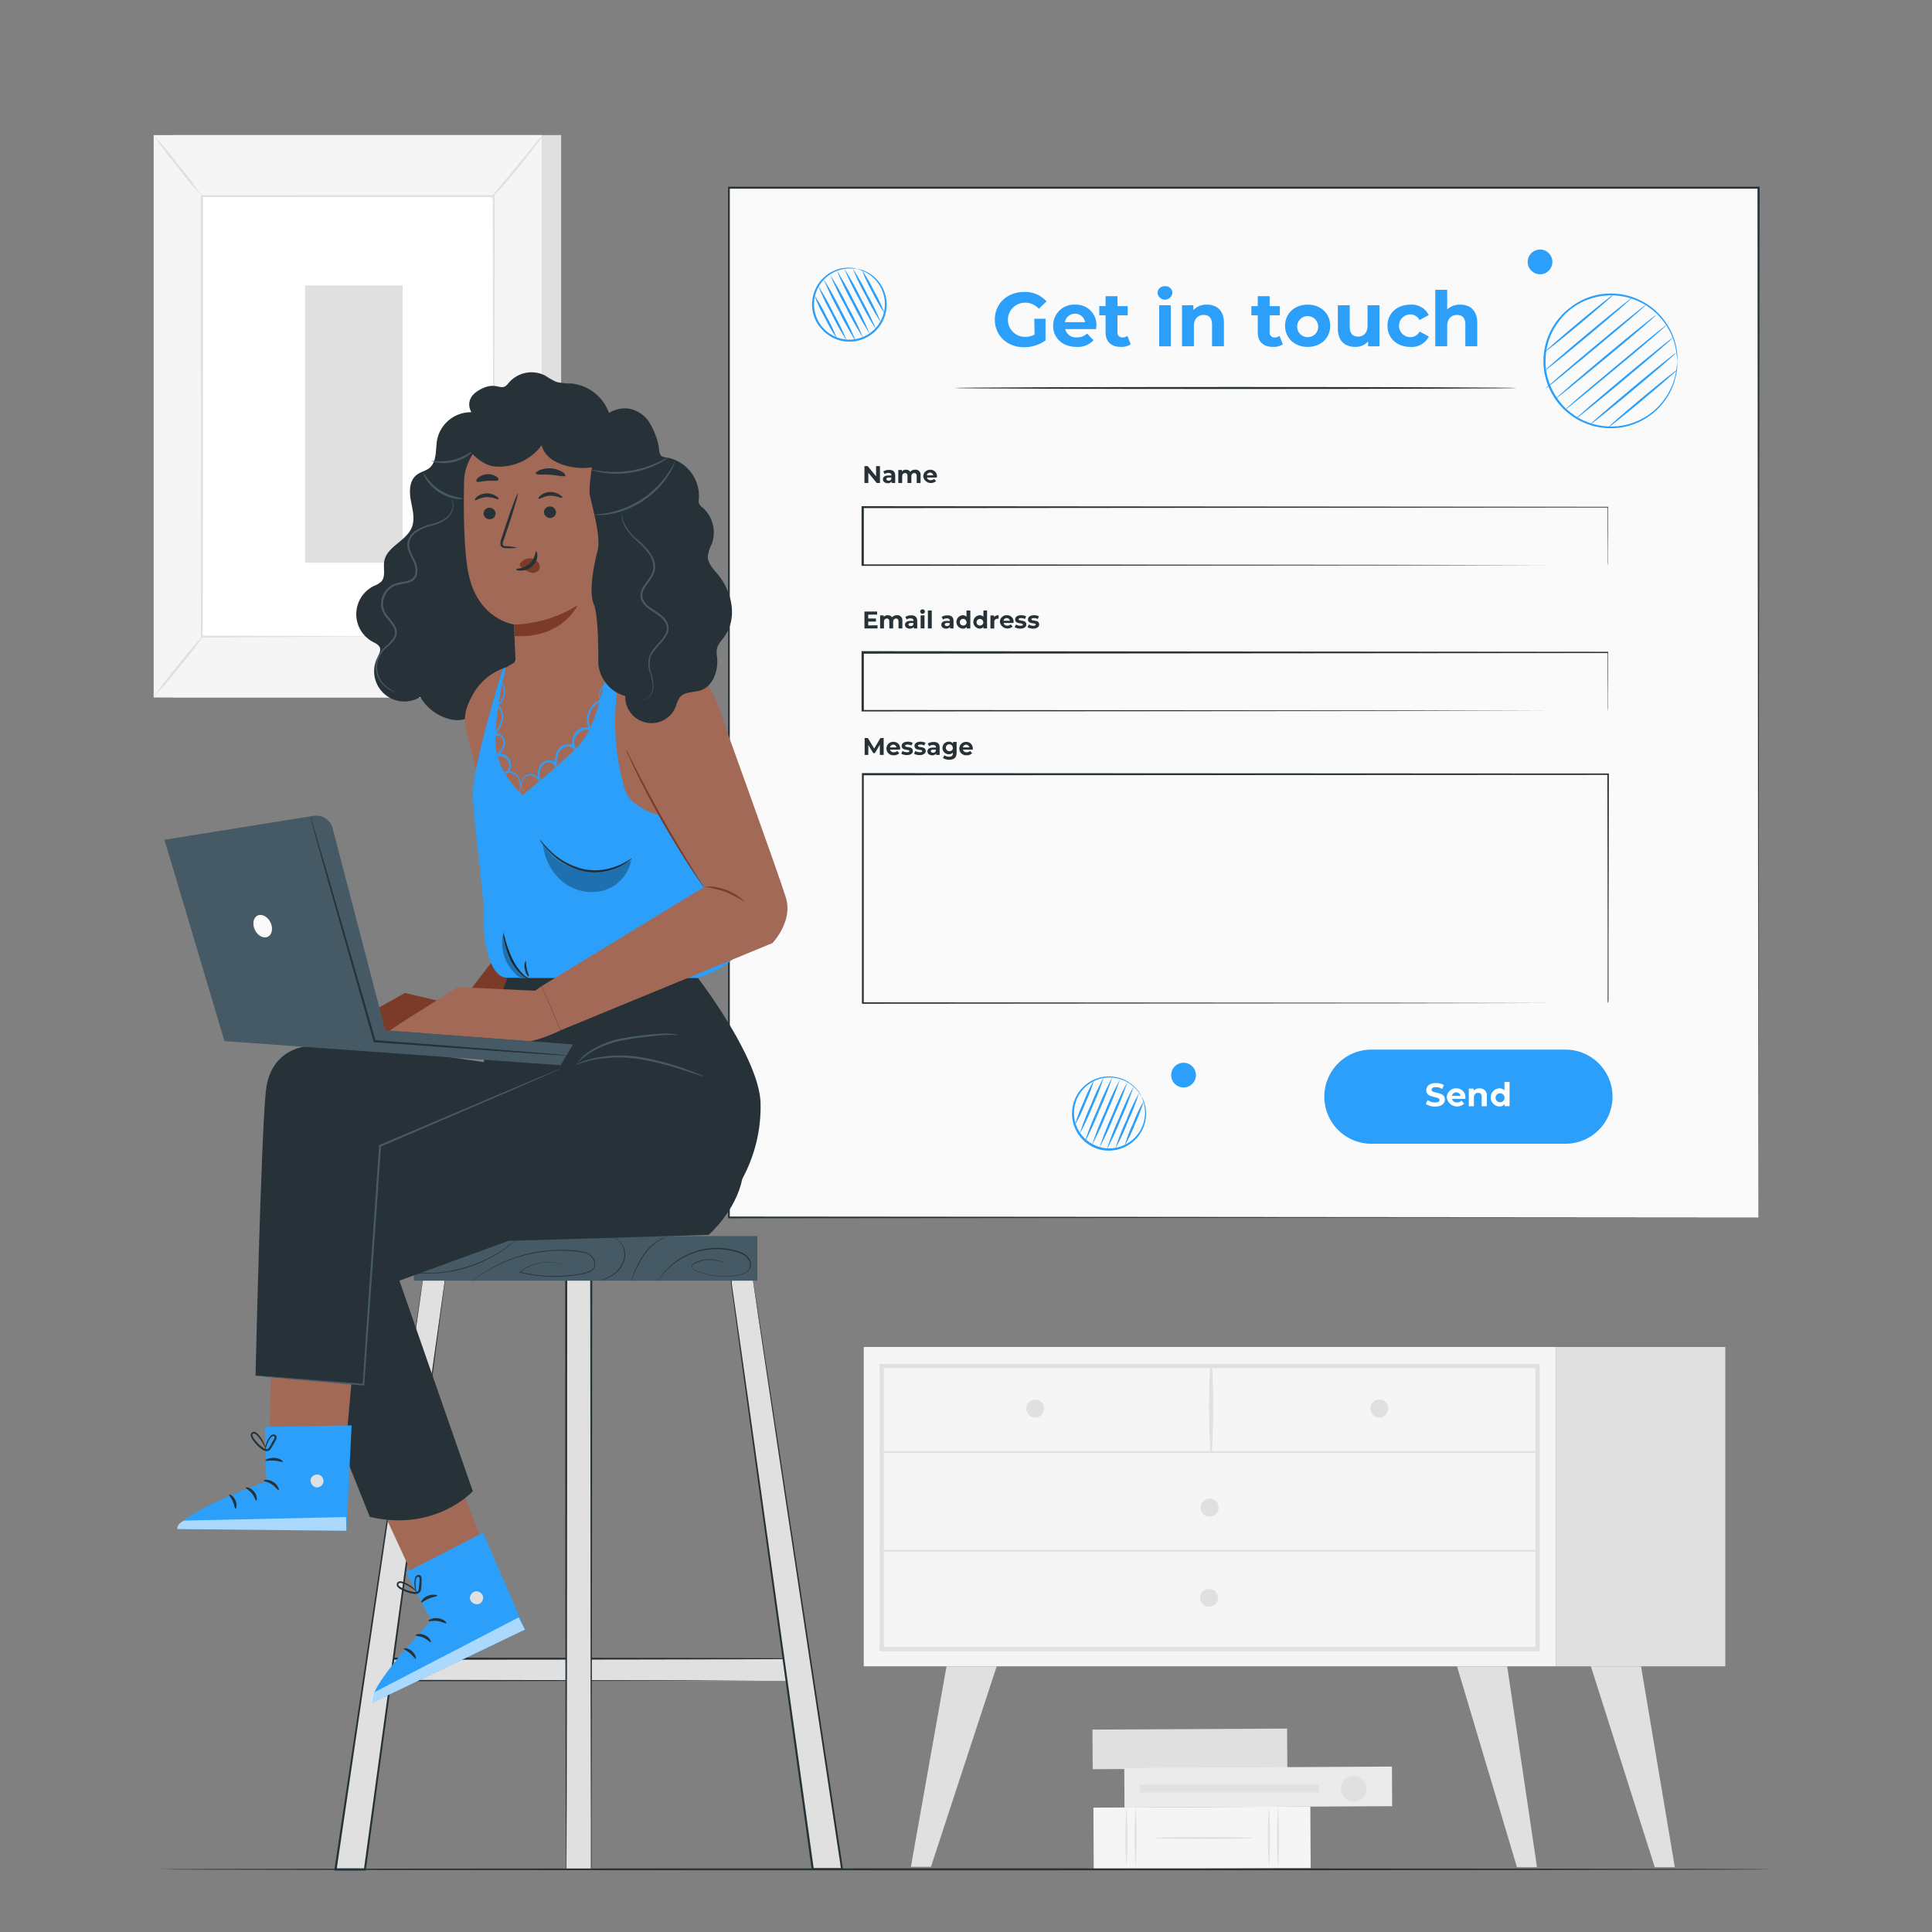 <svg xmlns="http://www.w3.org/2000/svg" viewBox="0 0 500 500"><rect x="0" y="0" width="500" height="500" fill="#808080" stroke="none"/><g id="freepik--background-complete--inject-2"><rect x="44.8" y="34.96" width="100.42" height="145.55" style="fill:#e0e0e0"></rect><rect x="39.77" y="34.96" width="100.42" height="145.55" style="fill:#f5f5f5"></rect><rect x="52.25" y="50.73" width="75.47" height="114.02" style="fill:#fff"></rect><path d="M127.71,164.75s0-.19,0-.56,0-.91,0-1.61c0-1.44,0-3.54,0-6.26,0-5.46,0-13.43-.07-23.49,0-20.1-.07-48.57-.12-82.1l.25.25L52.26,51h0l.27-.27c0,43,0,82.67-.06,114l-.21-.22,54.92.12,15.18,0,4,0c.91,0,1.38,0,1.38,0s-.44,0-1.33,0l-3.94,0-15.13,0L52.25,165H52v-.22c0-31.35,0-71-.06-114v-.28h.29l75.45,0H128v.25c0,33.59-.09,62.12-.12,82.27,0,10,0,18-.07,23.43,0,2.7,0,4.78,0,6.2,0,.69,0,1.22,0,1.59S127.71,164.75,127.71,164.75Z" style="fill:#e0e0e0"></path><path d="M140.47,35a16.72,16.72,0,0,1-1.79,2.6c-1.17,1.56-2.82,3.69-4.71,6s-3.66,4.33-5,5.77a17.59,17.59,0,0,1-2.2,2.25,18,18,0,0,1,1.91-2.5c1.35-1.64,3-3.65,4.84-5.87l4.83-5.87A20,20,0,0,1,140.47,35Z" style="fill:#e0e0e0"></path><path d="M128.1,164.38a92.78,92.78,0,0,0,13.16,16.46" style="fill:#fff"></path><path d="M141.26,180.84a14.56,14.56,0,0,1-2.3-2.08,73.71,73.71,0,0,1-5-5.6,71.58,71.58,0,0,1-4.37-6.08,15,15,0,0,1-1.53-2.7,23.06,23.06,0,0,1,1.85,2.48c1.1,1.56,2.66,3.68,4.47,6s3.55,4.25,4.82,5.67A21.84,21.84,0,0,1,141.26,180.84Z" style="fill:#e0e0e0"></path><path d="M39.76,180.4l13.15-16.23" style="fill:#fff"></path><path d="M52.91,164.17a96.66,96.66,0,0,1-6.37,8.29,103.65,103.65,0,0,1-6.78,7.94,97.67,97.67,0,0,1,6.36-8.29A99.81,99.81,0,0,1,52.91,164.17Z" style="fill:#e0e0e0"></path><path d="M39.77,35a91.34,91.34,0,0,1,6.38,7.63,88.83,88.83,0,0,1,6,8,90.59,90.59,0,0,1-6.38-7.64A88,88,0,0,1,39.77,35Z" style="fill:#e0e0e0"></path><rect x="78.93" y="73.88" width="25.27" height="71.75" style="fill:#e0e0e0"></rect><rect x="223.54" y="348.6" width="179.19" height="82.64" style="fill:#f5f5f5"></rect><path d="M398.47,427.35H227.64V353H398.47Zm-169.72-1.11h168.6V354.07H228.75Z" style="fill:#e0e0e0"></path><rect x="402.73" y="348.6" width="43.78" height="82.64" style="fill:#e0e0e0"></rect><path d="M228.2,376H397.91a.23.23,0,0,0,0-.45H228.2a.23.23,0,0,0,0,.45Z" style="fill:#e0e0e0"></path><path d="M313.61,375.75a186.83,186.83,0,0,0,.06-22.45.23.23,0,0,0-.46,0,184.78,184.78,0,0,0,.06,22.45.17.17,0,0,0,.34,0Z" style="fill:#e0e0e0"></path><path d="M359.29,364.53a2.32,2.32,0,1,1-2.31-2.32A2.32,2.32,0,0,1,359.29,364.53Z" style="fill:#e0e0e0"></path><path d="M270.22,364.53a2.31,2.31,0,1,1-2.31-2.32A2.31,2.31,0,0,1,270.22,364.53Z" style="fill:#e0e0e0"></path><path d="M315.37,390.15a2.32,2.32,0,1,1-2.32-2.31A2.31,2.31,0,0,1,315.37,390.15Z" style="fill:#e0e0e0"></path><polygon points="244.96 431.25 235.74 483.13 240.93 483.13 257.94 431.25 244.96 431.25" style="fill:#e0e0e0"></polygon><polygon points="390.06 431.25 397.77 483.22 392.58 483.22 377.08 431.25 390.06 431.25" style="fill:#e0e0e0"></polygon><polygon points="424.7 431.25 433.44 483.22 428.25 483.22 411.72 431.25 424.7 431.25" style="fill:#e0e0e0"></polygon><path d="M315.21,413.54a2.31,2.31,0,1,1-2.31-2.31A2.3,2.3,0,0,1,315.21,413.54Z" style="fill:#e0e0e0"></path><path d="M228.2,401.57H397.91a.23.23,0,0,0,0-.45H228.2a.23.23,0,0,0,0,.45Z" style="fill:#e0e0e0"></path><rect x="302.83" y="427.45" width="10.25" height="50.37" transform="translate(758.96 142.29) rotate(89.7)" style="fill:#e0e0e0"></rect><rect x="303.14" y="447.6" width="15.93" height="56.14" transform="translate(785.12 162.04) rotate(89.7)" style="fill:#f5f5f5"></rect><path d="M328.41,483.37a113.43,113.43,0,0,1,0-15.93,117.62,117.62,0,0,1,0,15.93Z" style="fill:#e0e0e0"></path><path d="M330.76,483.37a117.62,117.62,0,0,1,0-15.93,113.43,113.43,0,0,1,0,15.93Z" style="fill:#e0e0e0"></path><path d="M291.53,483.37a117.62,117.62,0,0,1,0-15.93,117.62,117.62,0,0,1,0,15.93Z" style="fill:#e0e0e0"></path><path d="M293.89,483.37a117.62,117.62,0,0,1,0-15.93,117.62,117.62,0,0,1,0,15.93Z" style="fill:#e0e0e0"></path><path d="M299,475.66c0-.15,5.67-.27,12.65-.27s12.65.12,12.65.27-5.66.28-12.65.28S299,475.82,299,475.66Z" style="fill:#e0e0e0"></path><rect x="320.51" y="427.88" width="10.25" height="69.27" transform="translate(786.43 134.44) rotate(89.7)" style="fill:#ebebeb"></rect><path d="M350.38,466.19a3.32,3.32,0,1,1,3.28-3.32A3.3,3.3,0,0,1,350.38,466.19Z" style="fill:#e0e0e0"></path><rect x="317.17" y="439.69" width="2.05" height="46.37" transform="translate(781.07 144.68) rotate(90)" style="fill:#e0e0e0"></rect></g><g id="freepik--Screen--inject-2"><rect x="188.58" y="48.61" width="266.48" height="266.48" style="fill:#fafafa"></rect><path d="M455.06,315.09c0-1.92-.09-106.69-.22-266.48l.22.23-266.45,0h0l.26-.26c0,97.59,0,189,0,266.48l-.23-.22,266.48.22-266.48.23h-.22v-.23c0-77.44,0-168.89,0-266.48v-.26h.29l266.45,0h.23v.22C455.15,208.4,455.07,313.17,455.06,315.09Z" style="fill:#263238"></path><path d="M267.66,82.49h2.92V88.1A9.5,9.5,0,0,1,265,89.86c-4.34,0-7.54-3-7.54-7.15s3.2-7.15,7.6-7.15A7.37,7.37,0,0,1,270.84,78l-2,1.9a4.68,4.68,0,0,0-3.58-1.56,4.42,4.42,0,1,0,0,8.84,5.13,5.13,0,0,0,2.49-.59Z" style="fill:#2B9FF9"></path><path d="M283.67,85.18h-8a2.84,2.84,0,0,0,3,2.13,3.61,3.61,0,0,0,2.67-1L283,88.06a5.55,5.55,0,0,1-4.38,1.72c-3.68,0-6.07-2.31-6.07-5.47a5.41,5.41,0,0,1,5.67-5.47,5.26,5.26,0,0,1,5.53,5.51C283.73,84.59,283.69,84.92,283.67,85.18Zm-8.08-1.8h5.24a2.66,2.66,0,0,0-5.24,0Z" style="fill:#2B9FF9"></path><path d="M292.63,89.11a4.43,4.43,0,0,1-2.51.67c-2.5,0-4-1.29-4-3.81V81.6h-1.63V79.23h1.63V76.65h3.08v2.58h2.65V81.6h-2.65v4.33a1.24,1.24,0,0,0,1.33,1.4,2,2,0,0,0,1.24-.4Z" style="fill:#2B9FF9"></path><path d="M299.58,75.8a1.76,1.76,0,0,1,1.91-1.72,1.73,1.73,0,0,1,1.92,1.66,1.92,1.92,0,0,1-3.83.06ZM300,79H303V89.62H300Z" style="fill:#2B9FF9"></path><path d="M316.75,83.54v6.08h-3.08V84c0-1.71-.79-2.5-2.15-2.5s-2.54.9-2.54,2.86v5.25H305.9V79h2.94v1.24a4.64,4.64,0,0,1,3.51-1.4C314.86,78.84,316.75,80.3,316.75,83.54Z" style="fill:#2B9FF9"></path><path d="M332,89.11a4.42,4.42,0,0,1-2.5.67c-2.51,0-4-1.29-4-3.81V81.6h-1.64V79.23h1.64V76.65h3.08v2.58h2.64V81.6h-2.64v4.33a1.23,1.23,0,0,0,1.32,1.4,2,2,0,0,0,1.24-.4Z" style="fill:#2B9FF9"></path><path d="M332.58,84.31c0-3.2,2.47-5.47,5.85-5.47s5.82,2.27,5.82,5.47-2.44,5.47-5.82,5.47S332.58,87.51,332.58,84.31Zm8.55,0a2.72,2.72,0,1,0-2.7,2.94A2.67,2.67,0,0,0,341.13,84.31Z" style="fill:#2B9FF9"></path><path d="M357,79V89.62h-2.93V88.36a4.31,4.31,0,0,1-3.29,1.42c-2.67,0-4.55-1.5-4.55-4.78V79h3.08v5.55c0,1.77.79,2.56,2.16,2.56s2.45-.91,2.45-2.86V79Z" style="fill:#2B9FF9"></path><path d="M359.08,84.31c0-3.2,2.46-5.47,5.92-5.47a4.89,4.89,0,0,1,4.76,2.7l-2.39,1.29A2.64,2.64,0,0,0,365,81.37a2.94,2.94,0,0,0,0,5.88,2.6,2.6,0,0,0,2.39-1.46l2.39,1.3A4.93,4.93,0,0,1,365,89.78C361.54,89.78,359.08,87.51,359.08,84.31Z" style="fill:#2B9FF9"></path><path d="M382.31,83.54v6.08h-3.08V84c0-1.71-.79-2.5-2.15-2.5s-2.55.9-2.55,2.86v5.25h-3.08V75h3.08V80.1a4.68,4.68,0,0,1,3.38-1.26C380.42,78.84,382.31,80.3,382.31,83.54Z" style="fill:#2B9FF9"></path><path d="M392.55,100.41c0,.14-32.6.26-72.8.26s-72.79-.12-72.79-.26,32.58-.26,72.79-.26S392.55,100.27,392.55,100.41Z" style="fill:#263238"></path><path d="M416.07,146.33s0-.34,0-1,0-1.62,0-2.88c0-2.55,0-6.3,0-11.21l.09.1-192.86.16h0l.26-.26v15.08l-.26-.26,136.83.11,41,.08,11.12,0,2.9,0,1,0-1,0-2.86,0-11.06,0-41,.08-137,.11h-.26V131h.27l192.86.16h.1v.1c0,4.93,0,8.71-.05,11.26,0,1.26,0,2.21,0,2.87S416.07,146.33,416.07,146.33Z" style="fill:#263238"></path><path d="M227.73,120.62V125h-.83l-2.18-2.66V125h-1v-4.38h.83l2.18,2.66v-2.66Z" style="fill:#263238"></path><path d="M231.68,123.08V125h-.92v-.42a1.11,1.11,0,0,1-1,.47c-.79,0-1.26-.44-1.26-1s.42-1,1.45-1h.77c0-.42-.25-.66-.77-.66a1.63,1.63,0,0,0-1,.31l-.35-.68a2.58,2.58,0,0,1,1.45-.41C231.08,121.58,231.68,122.06,231.68,123.08Zm-1,.85v-.34H230c-.45,0-.6.17-.6.39s.21.41.55.41A.71.71,0,0,0,230.7,123.93Z" style="fill:#263238"></path><path d="M238.24,123.07V125h-1v-1.78c0-.54-.25-.79-.64-.79s-.74.28-.74.88V125h-1v-1.78c0-.54-.23-.79-.64-.79s-.74.28-.74.88V125h-1v-3.37h.93V122a1.37,1.37,0,0,1,1.06-.44,1.23,1.23,0,0,1,1.1.55,1.54,1.54,0,0,1,1.22-.55A1.3,1.3,0,0,1,238.24,123.07Z" style="fill:#263238"></path><path d="M242.43,123.59h-2.54a.9.9,0,0,0,1,.68,1.12,1.12,0,0,0,.84-.33l.52.56a2,2,0,0,1-3.31-1.19,1.72,1.72,0,0,1,1.8-1.73,1.66,1.66,0,0,1,1.75,1.75A2.46,2.46,0,0,1,242.43,123.59Zm-2.56-.57h1.66a.84.84,0,0,0-1.66,0Z" style="fill:#263238"></path><path d="M416.07,184s0-.34,0-1,0-1.62,0-2.88c0-2.55,0-6.3,0-11.21l.09.1-192.86.16h0l.26-.26V184l-.26-.26,136.83.11,41,.08,11.12,0,2.9,0,1,0-1,0-2.86,0-11.06,0-41,.08-137,.11h-.26v-15.6h.27l192.86.17h.1v.09c0,4.93,0,8.71-.05,11.26,0,1.26,0,2.21,0,2.87S416.07,184,416.07,184Z" style="fill:#263238"></path><path d="M416.07,259.61s0-.35,0-1,0-1.69,0-3c0-2.66,0-6.57,0-11.64,0-10.15-.05-25-.09-43.59l.16.17-192.86.09h0l.26-.26c0,20.52,0,40.46,0,59.27l-.25-.25,137.9.11,40.36.08,10.84,0h2.81l1,0-.93,0h-2.78l-10.78,0-40.3.07-138.08.11h-.26V200.08h.27l192.86.1h.17v.16c0,18.68-.07,33.51-.09,43.69,0,5.06,0,9,0,11.6,0,1.31,0,2.3,0,3S416.07,259.61,416.07,259.61Z" style="fill:#263238"></path><path d="M227.11,161.82v.82h-3.39v-4.38H227v.81h-2.31v1h2v.79h-2v1Z" style="fill:#263238"></path><path d="M233.53,160.71v1.93h-1v-1.78c0-.54-.24-.79-.63-.79s-.75.28-.75.88v1.69h-1v-1.78c0-.54-.24-.79-.64-.79s-.74.28-.74.88v1.69h-1v-3.37h.94v.39a1.34,1.34,0,0,1,1.05-.44,1.26,1.26,0,0,1,1.11.55,1.53,1.53,0,0,1,1.21-.55A1.31,1.31,0,0,1,233.53,160.71Z" style="fill:#263238"></path><path d="M237.38,160.72v1.92h-.91v-.42a1.12,1.12,0,0,1-1,.47c-.79,0-1.26-.44-1.26-1s.42-1,1.45-1h.77c0-.42-.25-.66-.77-.66a1.63,1.63,0,0,0-1,.31l-.35-.68a2.6,2.6,0,0,1,1.45-.41C236.79,159.22,237.38,159.7,237.38,160.72Zm-1,.85v-.34h-.66c-.46,0-.61.17-.61.39s.21.41.56.41A.71.71,0,0,0,236.4,161.57Z" style="fill:#263238"></path><path d="M238.14,158.26a.56.56,0,0,1,.61-.55.56.56,0,0,1,.61.53.61.61,0,0,1-1.22,0Zm.12,1h1v3.37h-1Z" style="fill:#263238"></path><path d="M240.14,158h1v4.64h-1Z" style="fill:#263238"></path><path d="M246.77,160.72v1.92h-.91v-.42a1.12,1.12,0,0,1-1,.47c-.79,0-1.25-.44-1.25-1s.41-1,1.44-1h.78c0-.42-.25-.66-.78-.66a1.65,1.65,0,0,0-1,.31l-.35-.68a2.6,2.6,0,0,1,1.45-.41C246.18,159.22,246.77,159.7,246.77,160.72Zm-1,.85v-.34h-.67c-.46,0-.6.17-.6.39s.2.41.55.41A.73.73,0,0,0,245.8,161.57Z" style="fill:#263238"></path><path d="M251.12,158v4.64h-.93v-.39a1.32,1.32,0,0,1-1.06.44,1.74,1.74,0,0,1,0-3.47,1.27,1.27,0,0,1,1,.41V158Zm-1,2.95a.86.86,0,1,0-.86.94A.85.85,0,0,0,250.16,161Z" style="fill:#263238"></path><path d="M255.45,158v4.64h-.94v-.39a1.3,1.3,0,0,1-1,.44,1.74,1.74,0,0,1,0-3.47,1.27,1.27,0,0,1,1,.41V158Zm-1,2.95a.86.86,0,1,0-.86.94A.85.85,0,0,0,254.49,161Z" style="fill:#263238"></path><path d="M258.43,159.22v.9h-.22a.83.83,0,0,0-.89.94v1.59h-1v-3.37h.94v.45A1.32,1.32,0,0,1,258.43,159.22Z" style="fill:#263238"></path><path d="M262.26,161.23h-2.54a.9.9,0,0,0,1,.68,1.14,1.14,0,0,0,.84-.33l.52.56a2,2,0,0,1-3.31-1.19,1.72,1.72,0,0,1,1.8-1.73,1.67,1.67,0,0,1,1.75,1.75A2.46,2.46,0,0,1,262.26,161.23Zm-2.56-.57h1.66a.84.84,0,0,0-1.66,0Z" style="fill:#263238"></path><path d="M262.6,162.32l.33-.7a2.25,2.25,0,0,0,1.17.33c.45,0,.62-.12.62-.31,0-.55-2,0-2-1.33,0-.64.57-1.09,1.55-1.09a2.74,2.74,0,0,1,1.3.3l-.33.69a1.9,1.9,0,0,0-1-.25c-.43,0-.62.14-.62.31,0,.58,2,0,2,1.35,0,.62-.58,1.07-1.59,1.07A2.88,2.88,0,0,1,262.6,162.32Z" style="fill:#263238"></path><path d="M265.92,162.32l.33-.7a2.25,2.25,0,0,0,1.17.33c.45,0,.62-.12.62-.31,0-.55-2,0-2-1.33,0-.64.57-1.09,1.55-1.09a2.74,2.74,0,0,1,1.3.3l-.33.69a1.9,1.9,0,0,0-1-.25c-.43,0-.62.14-.62.31,0,.58,2,0,2,1.35,0,.62-.58,1.07-1.59,1.07A2.88,2.88,0,0,1,265.92,162.32Z" style="fill:#263238"></path><path d="M227.7,195.37v-2.63l-1.28,2.17H226l-1.28-2.11v2.57h-.95V191h.83l1.64,2.72,1.62-2.72h.83v4.38Z" style="fill:#263238"></path><path d="M232.9,194h-2.55a.9.9,0,0,0,1,.68,1.15,1.15,0,0,0,.85-.33l.52.57a1.78,1.78,0,0,1-1.39.54,1.75,1.75,0,0,1-1.92-1.73,1.72,1.72,0,0,1,1.79-1.74,1.68,1.68,0,0,1,1.76,1.75C232.92,193.78,232.9,193.88,232.9,194Zm-2.56-.57H232a.84.84,0,0,0-1.66,0Z" style="fill:#263238"></path><path d="M233.24,195.06l.32-.7a2.38,2.38,0,0,0,1.17.32c.46,0,.62-.12.62-.3,0-.55-2,0-2-1.34,0-.63.58-1.09,1.56-1.09a2.73,2.73,0,0,1,1.29.3l-.32.69a2,2,0,0,0-1-.25c-.44,0-.63.14-.63.32,0,.57,2,0,2,1.34,0,.63-.59,1.07-1.59,1.07A3,3,0,0,1,233.24,195.06Z" style="fill:#263238"></path><path d="M236.56,195.06l.32-.7a2.38,2.38,0,0,0,1.17.32c.46,0,.62-.12.62-.3,0-.55-2,0-2-1.34,0-.63.58-1.09,1.56-1.09a2.73,2.73,0,0,1,1.29.3l-.32.69a2,2,0,0,0-1-.25c-.44,0-.63.14-.63.32,0,.57,2,0,2,1.34,0,.63-.59,1.07-1.59,1.07A3,3,0,0,1,236.56,195.06Z" style="fill:#263238"></path><path d="M243.18,193.45v1.92h-.91V195a1.1,1.1,0,0,1-1,.47c-.78,0-1.25-.44-1.25-1s.42-1,1.44-1h.78c0-.42-.25-.66-.78-.66a1.65,1.65,0,0,0-1,.31l-.35-.68a2.6,2.6,0,0,1,1.45-.41C242.59,192,243.18,192.43,243.18,193.45Zm-1,.86V194h-.67c-.46,0-.6.17-.6.4s.2.4.55.4A.73.73,0,0,0,242.21,194.31Z" style="fill:#263238"></path><path d="M247.57,192v2.8c0,1.25-.67,1.82-1.89,1.82a2.77,2.77,0,0,1-1.65-.46l.39-.7a2,2,0,0,0,1.19.38c.69,0,1-.31,1-.92v-.14a1.41,1.41,0,0,1-1.07.42,1.63,1.63,0,1,1,0-3.26,1.36,1.36,0,0,1,1.12.49V192Zm-1,1.57a.89.89,0,1,0-.88.83A.82.82,0,0,0,246.61,193.58Z" style="fill:#263238"></path><path d="M251.76,194h-2.55a.9.9,0,0,0,1,.68,1.15,1.15,0,0,0,.85-.33l.52.57a1.79,1.79,0,0,1-1.39.54,1.74,1.74,0,0,1-1.92-1.73A1.72,1.72,0,0,1,250,192a1.68,1.68,0,0,1,1.76,1.75C251.78,193.78,251.76,193.88,251.76,194Zm-2.56-.57h1.66a.84.84,0,0,0-1.66,0Z" style="fill:#263238"></path><path d="M405.14,296H354.92a12.18,12.18,0,0,1-12.19-12.18h0a12.18,12.18,0,0,1,12.19-12.18h50.22a12.18,12.18,0,0,1,12.18,12.18h0A12.18,12.18,0,0,1,405.14,296Z" style="fill:#2B9FF9"></path><path d="M369,285.71l.47-1a3.47,3.47,0,0,0,1.95.61c.81,0,1.14-.27,1.14-.63,0-1.11-3.44-.35-3.44-2.55,0-1,.81-1.85,2.5-1.85a3.94,3.94,0,0,1,2.05.53l-.42,1a3.39,3.39,0,0,0-1.64-.47c-.82,0-1.13.31-1.13.68,0,1.09,3.45.34,3.45,2.52,0,1-.82,1.83-2.52,1.83A4.17,4.17,0,0,1,369,285.71Z" style="fill:#fff"></path><path d="M379.22,284.39h-3.44a1.2,1.2,0,0,0,1.3.91,1.52,1.52,0,0,0,1.14-.44l.71.76a2.67,2.67,0,0,1-4.49-1.61,2.32,2.32,0,0,1,2.44-2.34,2.26,2.26,0,0,1,2.37,2.36C379.25,284.13,379.23,284.28,379.22,284.39Zm-3.46-.77H378a1.14,1.14,0,0,0-2.24,0Z" style="fill:#fff"></path><path d="M384.79,283.68v2.61h-1.33v-2.4c0-.74-.33-1.08-.92-1.08s-1.09.39-1.09,1.23v2.25h-1.32v-4.55h1.26v.53a2,2,0,0,1,1.51-.6A1.79,1.79,0,0,1,384.79,283.68Z" style="fill:#fff"></path><path d="M390.67,280v6.28h-1.26v-.52a1.74,1.74,0,0,1-1.42.59,2.35,2.35,0,0,1,0-4.69,1.75,1.75,0,0,1,1.36.55V280Zm-1.29,4a1.17,1.17,0,1,0-1.16,1.27A1.16,1.16,0,0,0,389.38,284Z" style="fill:#fff"></path><path d="M221.83,69.59a21.35,21.35,0,0,0-2.3-.1,9.38,9.38,0,0,0-5.67,2.27,9.21,9.21,0,0,0-3.1,8.22,8.91,8.91,0,0,0,.73,2.53,9.15,9.15,0,0,0,1.49,2.3,9.13,9.13,0,0,0,10.56,2.3,8.74,8.74,0,0,0,2.31-1.47,8.57,8.57,0,0,0,1.72-2,9.19,9.19,0,0,0,.6-8.76A9.44,9.44,0,0,0,224,70.45a21.18,21.18,0,0,0-2.13-.86,7,7,0,0,1,2.22.68,9.33,9.33,0,0,1,4.45,4.45,9.47,9.47,0,0,1,.93,4.32A9.59,9.59,0,0,1,228,83.9a9.57,9.57,0,0,1-4.22,3.67,9.56,9.56,0,0,1-11.15-2.43A9,9,0,0,1,211,82.71a8.83,8.83,0,0,1-.75-2.66,9.51,9.51,0,0,1,3.33-8.57,9.42,9.42,0,0,1,5.9-2.2A7.34,7.34,0,0,1,221.83,69.59Z" style="fill:#2B9FF9"></path><path d="M216.56,70a82.44,82.44,0,0,1,4.52,8.09,79.6,79.6,0,0,1,4,8.33,88,88,0,0,1-4.51-8.09A81,81,0,0,1,216.56,70Z" style="fill:#2B9FF9"></path><path d="M218.47,69.47a76.19,76.19,0,0,1,4.38,7.83,79.59,79.59,0,0,1,3.93,8.07,77.29,77.29,0,0,1-4.39-7.83A78.12,78.12,0,0,1,218.47,69.47Z" style="fill:#2B9FF9"></path><path d="M220.68,69.5a60.2,60.2,0,0,1,3.87,6.86,58,58,0,0,1,3.42,7.1,61.48,61.48,0,0,1-3.88-6.86A60.41,60.41,0,0,1,220.68,69.5Z" style="fill:#2B9FF9"></path><path d="M223.06,69.85a41.15,41.15,0,0,1,3.17,5.51,38.3,38.3,0,0,1,2.7,5.75,41.15,41.15,0,0,1-3.17-5.51A38.3,38.3,0,0,1,223.06,69.85Z" style="fill:#2B9FF9"></path><path d="M214.84,71.11a81.44,81.44,0,0,1,4.52,8.09,81,81,0,0,1,4.06,8.33,81,81,0,0,1-4.52-8.09A83.62,83.62,0,0,1,214.84,71.11Z" style="fill:#2B9FF9"></path><path d="M213.13,72.22a81.49,81.49,0,0,1,4.52,8.08,83.29,83.29,0,0,1,4,8.33,81,81,0,0,1-4.52-8.09A83.81,83.81,0,0,1,213.13,72.22Z" style="fill:#2B9FF9"></path><path d="M211.75,74a60.19,60.19,0,0,1,3.93,7,61.13,61.13,0,0,1,3.47,7.21,60.91,60.91,0,0,1-3.93-7A62.36,62.36,0,0,1,211.75,74Z" style="fill:#2B9FF9"></path><path d="M210.73,76.4a37.49,37.49,0,0,1,3.15,5.47,39.17,39.17,0,0,1,2.69,5.71,38.17,38.17,0,0,1-3.15-5.47A37.27,37.27,0,0,1,210.73,76.4Z" style="fill:#2B9FF9"></path><path d="M295.45,283.77c-.06,0-.4-.73-1.39-1.84a9.33,9.33,0,0,0-5.35-2.93,9.13,9.13,0,0,0-8.32,2.82,9.17,9.17,0,0,0-2.32,4.78,9.1,9.1,0,0,0,4.92,9.61,8.61,8.61,0,0,0,2.61.86,8.88,8.88,0,0,0,2.62.06A9.28,9.28,0,0,0,296.13,286c-.32-1.44-.74-2.17-.68-2.2a7.23,7.23,0,0,1,.88,2.16,9.32,9.32,0,0,1-.62,6.26,9.45,9.45,0,0,1-2.75,3.46,9.59,9.59,0,0,1-4.68,2,9.21,9.21,0,0,1-2.77,0,9.31,9.31,0,0,1-2.75-.89,9.58,9.58,0,0,1-5.19-10.16,9,9,0,0,1,.89-2.75,9.13,9.13,0,0,1,1.58-2.27,9.53,9.53,0,0,1,8.73-2.86,9.36,9.36,0,0,1,5.45,3.17A7.13,7.13,0,0,1,295.45,283.77Z" style="fill:#2B9FF9"></path><path d="M291.78,280a84.23,84.23,0,0,1-3.39,8.63,82.77,82.77,0,0,1-3.86,8.41,84,84,0,0,1,3.38-8.62A83.55,83.55,0,0,1,291.78,280Z" style="fill:#2B9FF9"></path><path d="M293.41,281.1a77.28,77.28,0,0,1-3.27,8.36,77.56,77.56,0,0,1-3.75,8.15,76,76,0,0,1,3.27-8.35A79.6,79.6,0,0,1,293.41,281.1Z" style="fill:#2B9FF9"></path><path d="M294.79,282.83a60.5,60.5,0,0,1-2.85,7.35,57.72,57.72,0,0,1-3.32,7.14,59.11,59.11,0,0,1,2.85-7.35A57.72,57.72,0,0,1,294.79,282.83Z" style="fill:#2B9FF9"></path><path d="M296,284.89a39,39,0,0,1-2.24,5.95,39.51,39.51,0,0,1-2.73,5.73,39.08,39.08,0,0,1,2.25-5.94A40,40,0,0,1,296,284.89Z" style="fill:#2B9FF9"></path><path d="M289.84,279.35a85.69,85.69,0,0,1-3.39,8.62,84.94,84.94,0,0,1-3.86,8.42,82.66,82.66,0,0,1,3.38-8.63A79,79,0,0,1,289.84,279.35Z" style="fill:#2B9FF9"></path><path d="M287.89,278.72a80.4,80.4,0,0,1-3.38,8.62,82.37,82.37,0,0,1-3.86,8.42,82.05,82.05,0,0,1,3.38-8.62A82.37,82.37,0,0,1,287.89,278.72Z" style="fill:#2B9FF9"></path><path d="M285.67,278.76a61.23,61.23,0,0,1-2.89,7.46,61.88,61.88,0,0,1-3.37,7.25A62.21,62.21,0,0,1,282.3,286,61.58,61.58,0,0,1,285.67,278.76Z" style="fill:#2B9FF9"></path><path d="M283.14,279.52a39.35,39.35,0,0,1-2.23,5.9,36.51,36.51,0,0,1-2.71,5.7,39.35,39.35,0,0,1,2.23-5.9A37.61,37.61,0,0,1,283.14,279.52Z" style="fill:#2B9FF9"></path><path d="M434.08,93.38a27.21,27.21,0,0,0-.63-4.17,16.5,16.5,0,0,0-1.92-4.53,17,17,0,0,0-20.4-7.21,15.76,15.76,0,0,0-4.28,2.31,18.4,18.4,0,0,0-1.92,1.63,18.58,18.58,0,0,0-1.66,2,16.84,16.84,0,0,0,0,20,18.58,18.58,0,0,0,1.66,2,18.4,18.4,0,0,0,1.92,1.63,15.76,15.76,0,0,0,4.28,2.31,17,17,0,0,0,20.4-7.21,16.5,16.5,0,0,0,1.92-4.53,27.21,27.21,0,0,0,.63-4.17,1.16,1.16,0,0,1,0,.28c0,.21,0,.48,0,.82a7.71,7.71,0,0,1-.11,1.33,11.89,11.89,0,0,1-.33,1.79,16.37,16.37,0,0,1-1.86,4.63,17.36,17.36,0,0,1-11.67,8.24,17.42,17.42,0,0,1-9.14-.73,16.43,16.43,0,0,1-4.42-2.36,19.55,19.55,0,0,1-2-1.68,18.6,18.6,0,0,1-1.71-2,17.32,17.32,0,0,1,0-20.61,20.81,20.81,0,0,1,1.71-2,19.55,19.55,0,0,1,2-1.68A16.43,16.43,0,0,1,411,77a17.25,17.25,0,0,1,16.44,2.56,17.13,17.13,0,0,1,4.37,5,16.37,16.37,0,0,1,1.86,4.63A11.89,11.89,0,0,1,434,91a7.71,7.71,0,0,1,.11,1.33c0,.34,0,.61,0,.82A1.16,1.16,0,0,1,434.08,93.38Z" style="fill:#2B9FF9"></path><path d="M431.27,84.14c.09.11-5.65,5.06-12.83,11S405.37,106,405.28,105.84s5.65-5,12.83-11S431.18,84,431.27,84.14Z" style="fill:#2B9FF9"></path><path d="M433,87.34c.09.11-5.48,4.9-12.43,10.71s-12.67,10.43-12.76,10.32,5.47-4.91,12.43-10.72S432.89,87.23,433,87.34Z" style="fill:#2B9FF9"></path><path d="M433.79,91.29c.1.11-4.78,4.33-10.88,9.43s-11.13,9.14-11.22,9,4.78-4.33,10.88-9.43S433.7,91.18,433.79,91.29Z" style="fill:#2B9FF9"></path><path d="M434.08,95.68c.09.11-3.82,3.53-8.74,7.64s-9,7.35-9.08,7.24,3.82-3.53,8.75-7.64S434,95.57,434.08,95.68Z" style="fill:#2B9FF9"></path><path d="M428.63,81.5c.1.11-5.65,5.06-12.82,11s-13.08,10.77-13.17,10.66,5.65-5.06,12.83-11.06S428.54,81.39,428.63,81.5Z" style="fill:#2B9FF9"></path><path d="M426,78.86c.09.11-5.66,5.06-12.83,11S400.1,100.68,400,100.57s5.65-5.06,12.83-11.06S425.9,78.75,426,78.86Z" style="fill:#2B9FF9"></path><path d="M422.33,77.08c.09.11-4.85,4.39-11.05,9.57S400,95.93,399.9,95.82s4.85-4.4,11.05-9.57S422.24,77,422.33,77.08Z" style="fill:#2B9FF9"></path><path d="M417.59,76.2c.09.11-3.8,3.51-8.68,7.59s-8.93,7.3-9,7.19,3.79-3.51,8.68-7.59S417.5,76.09,417.59,76.2Z" style="fill:#2B9FF9"></path><circle cx="398.56" cy="67.78" r="3.2" style="fill:#2B9FF9"></circle><path d="M309.5,278.23a3.2,3.2,0,1,1-3.2-3.19A3.2,3.2,0,0,1,309.5,278.23Z" style="fill:#2B9FF9"></path></g><g id="freepik--Character--inject-2"><path d="M158.16,109a11.64,11.64,0,0,0-10.25-9.75,15.32,15.32,0,0,1-4-.44,23,23,0,0,1-2.85-1.63,7.77,7.77,0,0,0-9.49,2c-2,2.61-2.87-1-7.68,1.84-4,2.37-1.9,5.66-1.9,5.66a8.93,8.93,0,0,0-8.85,7.06c-.47,2.57,0,5.69-2,7.37-1,.81-2.32,1-3.33,1.81-1.86,1.44-1.92,4.22-1.5,6.53s1.14,4.76.28,7c-1.41,3.59-6.52,5-7.15,8.82-.3,1.8.45,4-.8,5.28a6.08,6.08,0,0,1-1.88,1.1,8.13,8.13,0,0,0-.3,14.45c.72.39,1.59.76,1.86,1.54s-.26,1.77-.67,2.59a7.82,7.82,0,0,0,11.12,10.14A12.21,12.21,0,0,0,116,186a7.4,7.4,0,0,0,4.27.11,8.28,8.28,0,0,0,2.94-1.8c4.16-3.63,10-9.17,10.38-14.68" style="fill:#263238"></path><path d="M119.9,129.08a4.9,4.9,0,0,1-1.93,0,11.34,11.34,0,0,1-7.65-5,4.7,4.7,0,0,1-.81-1.74,15.31,15.31,0,0,1,1.11,1.53,13.35,13.35,0,0,0,3.29,3,13.51,13.51,0,0,0,4.13,1.75A14.67,14.67,0,0,1,119.9,129.08Z" style="fill:#455a64"></path><path d="M122.69,116.43a4.2,4.2,0,0,1-1.25,1.25,11.08,11.08,0,0,1-8.11,2.07,4.2,4.2,0,0,1-1.7-.5,18,18,0,0,0,5.83-.24A17.61,17.61,0,0,0,122.69,116.43Z" style="fill:#455a64"></path><path d="M102.25,179s-.06,0-.17,0a4.63,4.63,0,0,1-.5-.15,6.11,6.11,0,0,1-1.72-1,6.63,6.63,0,0,1-2-2.43,6.5,6.5,0,0,1-.48-4.1,6.75,6.75,0,0,1,.89-2.26,8.81,8.81,0,0,1,1.76-2,9.26,9.26,0,0,0,1.82-2,2.7,2.7,0,0,0,.08-2.59,13.06,13.06,0,0,0-1.79-2.43,8.83,8.83,0,0,1-.93-1.34,5.1,5.1,0,0,1-.54-1.61,5.7,5.7,0,0,1,3.1-5.87,18.66,18.66,0,0,1,3.38-.79,3.87,3.87,0,0,0,1.44-.61,2.29,2.29,0,0,0,.83-1.2,4.77,4.77,0,0,0-.33-3c-.39-.95-.93-1.85-1.28-2.81a4.5,4.5,0,0,1-.21-3,4.85,4.85,0,0,1,1.71-2.29,13.19,13.19,0,0,1,4.62-1.94,10.31,10.31,0,0,0,3.64-1.66,4.58,4.58,0,0,0,1.52-2.53,2.85,2.85,0,0,0-.18-1.86c-.19-.4-.37-.56-.34-.58a1.54,1.54,0,0,1,.44.53,2.91,2.91,0,0,1,.28,1.94,4.66,4.66,0,0,1-1.53,2.72,10.21,10.21,0,0,1-3.73,1.79,13,13,0,0,0-4.45,1.93,4.31,4.31,0,0,0-1.54,2.09,4,4,0,0,0,.22,2.71c.34.92.87,1.79,1.29,2.79a5.27,5.27,0,0,1,.36,3.3,2.84,2.84,0,0,1-1,1.47,4.38,4.38,0,0,1-1.63.71,18.49,18.49,0,0,0-3.28.75,5.19,5.19,0,0,0-2.81,5.32,4.74,4.74,0,0,0,.47,1.45,8.46,8.46,0,0,0,.88,1.27,12.82,12.82,0,0,1,1.83,2.54,3.17,3.17,0,0,1-.12,3,9.13,9.13,0,0,1-1.92,2.07,8.45,8.45,0,0,0-1.71,1.85,6.39,6.39,0,0,0-.87,2.13,6.21,6.21,0,0,0,.38,3.9,6.59,6.59,0,0,0,1.83,2.39A8.32,8.32,0,0,0,102.25,179Z" style="fill:#455a64"></path><rect x="98.32" y="429.3" width="107.71" height="5.72" style="fill:#e0e0e0"></rect><path d="M206,435s0-.13,0-.36,0-.6,0-1.06c0-1,0-2.38-.05-4.3l.08.08c-14,.1-56.95.18-107.71.18h0l.26-.26V435l-.26-.26,76.28.11,23,.08,6.25,0,1.63,0,.57,0-.53,0-1.6,0-6.19,0-22.92.08-76.47.11h-.26V429h.26c50.76,0,93.74.07,107.71.18h.08v.08c0,1.94,0,3.37-.05,4.34,0,.46,0,.8,0,1.05A2.06,2.06,0,0,1,206,435Z" style="fill:#263238"></path><polygon points="109.6 330.16 86.86 483.78 94.44 483.78 115.02 332.16 115.02 330.16 109.6 330.16" style="fill:#e0e0e0"></polygon><path d="M109.6,330.16s.41,0,1.3,0l4.12,0h.07v.07c0,.6,0,1.27,0,2h0c-2.46,18.91-10.62,79.63-20.4,151.64l0,.23H86.56l0-.3C93,441,98.7,402.55,102.83,374.8c2.08-13.84,3.76-25,4.93-32.73.58-3.84,1-6.82,1.35-8.86l.35-2.29c.09-.51.14-.76.14-.76s0,.27-.1.8-.18,1.32-.33,2.33c-.29,2-.72,5-1.28,8.92-1.12,7.74-2.75,18.94-4.77,32.81-4.08,27.71-9.72,66.08-16,108.8l-.26-.3h7.59l-.26.22C104,411.73,112.28,351,115,332.15h0c0-.73,0-1.4,0-2l.06.06-4.08,0Z" style="fill:#263238"></path><polygon points="194.72 330.16 217.94 483.78 210.35 483.78 189.3 332.16 189.3 330.16 194.72 330.16" style="fill:#e0e0e0"></polygon><path d="M194.72,330.16l-1.34,0-4.08,0,.06-.06c0,.6,0,1.27,0,2h0c2.73,18.88,11.24,79.57,21.24,151.59l-.25-.22h7.58l-.26.3c-6.41-42.71-12.18-81.09-16.34-108.8-2.06-13.87-3.72-25.06-4.88-32.81-.56-3.87-1-6.87-1.31-8.92-.14-1-.25-1.79-.33-2.33s-.1-.8-.1-.8.05.25.14.76.2,1.3.36,2.29c.32,2,.78,5,1.38,8.86,1.19,7.72,2.9,18.89,5,32.73,4.22,27.75,10.06,66.17,16.57,108.94l0,.3h-8.11l0-.23c-10-72-18.36-132.73-20.88-151.64h0c0-.73,0-1.4,0-2v-.07h.07l4.11,0C194.31,330.14,194.72,330.16,194.72,330.16Z" style="fill:#263238"></path><rect x="146.46" y="330.16" width="6.48" height="153.62" style="fill:#e0e0e0"></rect><path d="M152.94,483.78s0-.28,0-.81,0-1.31,0-2.32c0-2,0-5.06,0-8.92,0-7.75-.05-18.94-.08-32.8,0-27.71-.07-66.08-.11-108.77l.26.26h-6.48l.26-.26c0,73.55-.08,135.5-.19,153.62l-.07-.07,4.89,0h1.19l.4,0h-.37l-1.18,0-4.93,0h-.07v-.07c-.11-18.12-.19-80.07-.19-153.62v-.26h7v.26c0,42.77-.08,81.2-.1,109,0,13.84-.07,25-.08,32.74,0,3.84,0,6.82,0,8.86,0,1,0,1.76,0,2.29S152.94,483.78,152.94,483.78Z" style="fill:#263238"></path><rect x="107.1" y="319.89" width="88.91" height="11.55" style="fill:#455a64"></rect><path d="M134.25,320.22A27,27,0,0,1,131,323a35.36,35.36,0,0,1-3.9,2.45,34.93,34.93,0,0,1-10.61,3.66,33.87,33.87,0,0,1-4.58.47,27.19,27.19,0,0,1-4.23-.15H108l.85,0c.72,0,1.78,0,3.08,0a35.69,35.69,0,0,0,4.55-.51,40,40,0,0,0,5.43-1.41,40.94,40.94,0,0,0,5.13-2.23,36.65,36.65,0,0,0,3.9-2.4c1.06-.76,1.9-1.41,2.45-1.89l.64-.54Z" style="fill:#263238"></path><path d="M147,327.81l-.22-.08c-.14-.06-.35-.17-.63-.28a12,12,0,0,0-2.56-.66,11.85,11.85,0,0,0-4.14.15,11.28,11.28,0,0,0-4.86,2.36l0-.14a37.86,37.86,0,0,0,9.83,1.07,37.05,37.05,0,0,0,5.63-.57,8.46,8.46,0,0,0,2.8-.82,2.07,2.07,0,0,0,.91-1.09,2.2,2.2,0,0,0-.05-1.43,3.56,3.56,0,0,0-2.59-2.1,19.84,19.84,0,0,0-3.41-.47,36.06,36.06,0,0,0-6.52.13,37.5,37.5,0,0,0-17.2,6.4c-.73.49-1.27.92-1.64,1.2l-.57.42s.18-.16.55-.45.88-.73,1.61-1.23a35.24,35.24,0,0,1,6.52-3.67,36.86,36.86,0,0,1,10.7-2.86,37.5,37.5,0,0,1,6.57-.15,20.88,20.88,0,0,1,3.45.48,5.15,5.15,0,0,1,1.63.76,3.2,3.2,0,0,1,1.09,1.47,2.29,2.29,0,0,1,0,1.57,2.16,2.16,0,0,1-1,1.19,8.6,8.6,0,0,1-2.87.85,36.39,36.39,0,0,1-5.67.56,37.21,37.21,0,0,1-9.87-1.1l-.15,0,.12-.1a11.38,11.38,0,0,1,5-2.37,11.67,11.67,0,0,1,4.17-.11,10.94,10.94,0,0,1,2.57.71C146.69,327.66,147,327.81,147,327.81Z" style="fill:#263238"></path><path d="M158.49,320.19a2.09,2.09,0,0,1,.6.16,4.26,4.26,0,0,1,1.4,1,4.9,4.9,0,0,1,1.19,2.22,5.5,5.5,0,0,1-.25,3.08,7.4,7.4,0,0,1-3.84,3.95,9.83,9.83,0,0,1-1.59.58l-.45.11c-.11,0-.16,0-.16,0a3.77,3.77,0,0,1,.58-.21,10.3,10.3,0,0,0,1.55-.64,7.33,7.33,0,0,0,3.71-3.89,5.24,5.24,0,0,0,.26-3,4.79,4.79,0,0,0-1.11-2.17A4.72,4.72,0,0,0,158.49,320.19Z" style="fill:#263238"></path><path d="M172.41,320.14a14.44,14.44,0,0,0-1.95,1,13.27,13.27,0,0,0-3.73,3.66,29.1,29.1,0,0,0-2.52,4.63l-.66,1.46c-.16.34-.25.53-.26.53a2.33,2.33,0,0,1,.18-.56c.14-.36.34-.87.6-1.49a25.4,25.4,0,0,1,2.49-4.69,12.72,12.72,0,0,1,3.82-3.67,8.49,8.49,0,0,1,1.46-.69,4.33,4.33,0,0,1,.42-.13C172.35,320.14,172.41,320.13,172.41,320.14Z" style="fill:#263238"></path><path d="M187.77,327l-.52-.23a8.94,8.94,0,0,0-1.53-.49,8.74,8.74,0,0,0-5.75.64,1.61,1.61,0,0,0-.72.56.67.67,0,0,0,.09.83,5.25,5.25,0,0,0,1.87.9,18.5,18.5,0,0,0,4.58,1,19.19,19.19,0,0,0,5.15-.25,5.23,5.23,0,0,0,2.46-1,2.16,2.16,0,0,0,.56-2.47,3.6,3.6,0,0,0-1.89-1.91,12.3,12.3,0,0,0-2.59-.86,18.2,18.2,0,0,0-5.14-.42,17.77,17.77,0,0,0-8.28,2.63,18.52,18.52,0,0,0-4.45,3.86c-.45.55-.77,1-1,1.29l-.33.46a14.1,14.1,0,0,1,1.24-1.8A18.66,18.66,0,0,1,176,325.7a17.85,17.85,0,0,1,8.35-2.69,18.26,18.26,0,0,1,5.2.41,12.29,12.29,0,0,1,2.63.87,3.87,3.87,0,0,1,2,2,2.61,2.61,0,0,1,.13,1.46,2.38,2.38,0,0,1-.75,1.24,5.37,5.37,0,0,1-2.56,1.08,19.24,19.24,0,0,1-5.21.25,19.78,19.78,0,0,1-4.62-1c-.35-.12-.69-.26-1-.39a2.44,2.44,0,0,1-.91-.58.83.83,0,0,1-.1-1,1.9,1.9,0,0,1,.78-.61,8.8,8.8,0,0,1,5.84-.58A7,7,0,0,1,187.77,327Z" style="fill:#263238"></path><path d="M130.13,173a15.08,15.08,0,0,0-7.75,6.73c-2.91,5.15-2.13,7.69-1.37,10.74s2.1,9.08,2.17,8.69S130.13,173,130.13,173Z" style="fill:#a36957"></path><polygon points="130.45 173.03 136.57 169.4 165.02 158.75 159.43 206.57 138.43 219.79 125.99 213.57 124.75 199.73 130.45 173.03" style="fill:#a36957"></polygon><polygon points="129.71 245.8 118.59 260.22 104.81 256.98 93.79 263.14 96.71 268.33 125.95 270.29 136.26 249.04 129.71 245.8" style="fill:#7c3b29"></polygon><polygon points="95.97 384.22 107.19 408.54 125.29 400.17 113.69 370.08 95.97 384.22" style="fill:#a36957"></polygon><path d="M105.07,406.91l6.55,12.5s-16.78,17.35-15.2,21.23l39.44-18.91L125,396.66Z" style="fill:#2B9FF9"></path><path d="M123,411.85a1.79,1.79,0,0,1,2,1.31,1.72,1.72,0,0,1-1.27,2,1.89,1.89,0,0,1-2.11-1.39,1.79,1.79,0,0,1,1.56-1.93" style="fill:#e0e0e0"></path><g style="opacity:0.6"><path d="M135.86,421.73l-1.64-3.15L97,437.89s-1.39,1.6-.6,2.75Z" style="fill:#fff"></path></g><path d="M110.89,419.52c.09.19,1.1-.19,2.34,0s2.14.73,2.28.57-.68-1.14-2.19-1.31S110.76,419.36,110.89,419.52Z" style="fill:#263238"></path><path d="M107.57,423.21c0,.21,1,.14,2.08.64s1.65,1.27,1.83,1.17-.21-1.25-1.52-1.85S107.48,423,107.57,423.21Z" style="fill:#263238"></path><path d="M107.59,429.29c.2,0,0-1.14-1-2s-2.1-.81-2.1-.61.82.5,1.63,1.18S107.39,429.36,107.59,429.29Z" style="fill:#263238"></path><path d="M109,414.7c.17.14.92-.55,2-1s2.14-.51,2.16-.72-1.13-.51-2.44,0S108.84,414.6,109,414.7Z" style="fill:#263238"></path><path d="M107.85,412.2s-.2-.25-.37-.79a5.78,5.78,0,0,1-.18-2.38,2.84,2.84,0,0,1,.18-.8,1,1,0,0,1,.79-.64.71.71,0,0,1,.59.2,1,1,0,0,1,.24.54,6.54,6.54,0,0,1,0,1c0,.67,0,1.31-.16,2.08a1.25,1.25,0,0,1-.82,1,2.46,2.46,0,0,1-1.23.05,9.9,9.9,0,0,1-3.13-1.11,2.86,2.86,0,0,1-.88-.67.93.93,0,0,1,0-1.17,1.11,1.11,0,0,1,1-.25,6.76,6.76,0,0,1,1.55.63,8.45,8.45,0,0,1,1.91,1.42c.39.4.57.65.54.68a15.82,15.82,0,0,0-2.62-1.77,6.58,6.58,0,0,0-1.45-.54.73.73,0,0,0-.64.13.48.48,0,0,0,.06.58,2.55,2.55,0,0,0,.74.52,8.67,8.67,0,0,0,.92.44,9.72,9.72,0,0,0,2,.6,2,2,0,0,0,1,0,.72.72,0,0,0,.49-.6c.09-.64.12-1.38.18-2a5.94,5.94,0,0,0,0-.91c0-.26-.14-.38-.33-.37-.43,0-.58.61-.65,1.07A8.2,8.2,0,0,0,107.85,412.2Z" style="fill:#263238"></path><path d="M95.71,392.57,67.14,321.46s.66-12.62,3-16.61S142.9,277.6,142.9,277.6s17.94-4.31,29.9,0,20.93,19.28,19.27,27.58-8.67,14.41-8.67,14.41l-51.8,1.54-28.23,10.3,19,54.5S112.66,396.56,95.71,392.57Z" style="fill:#263238"></path><polygon points="70.41 344.9 69.74 371.67 89.68 372.15 92.55 340.03 70.41 344.9" style="fill:#a36957"></polygon><path d="M68.55,369.27l.37,14.11s-22.71,8.16-23,12.34l43.73.44L91,368.88Z" style="fill:#2B9FF9"></path><path d="M82.46,381.62a1.8,1.8,0,0,1,1.22,2.06,1.73,1.73,0,0,1-2,1.22,1.89,1.89,0,0,1-1.27-2.18,1.78,1.78,0,0,1,2.24-1" style="fill:#e0e0e0"></path><g style="opacity:0.6"><path d="M89.64,396.16l-.08-3.55-41.9.91s-2,.82-1.75,2.2Z" style="fill:#fff"></path></g><path d="M68.21,383.15c0,.22,1.07.32,2.12,1s1.59,1.6,1.79,1.52-.11-1.32-1.39-2.14S68.17,383,68.21,383.15Z" style="fill:#263238"></path><path d="M63.61,385c-.06.21.87.58,1.58,1.49s.92,1.87,1.13,1.86.36-1.21-.55-2.32S63.61,384.8,63.61,385Z" style="fill:#263238"></path><path d="M60.94,390.47c.2,0,.51-1,0-2.19s-1.53-1.65-1.62-1.48.52.81.94,1.78S60.73,390.44,60.94,390.47Z" style="fill:#263238"></path><path d="M68.65,378c.09.2,1.07-.09,2.28,0s2.14.48,2.25.3-.78-.95-2.2-1S68.55,377.83,68.65,378Z" style="fill:#263238"></path><path d="M68.71,375.25a2,2,0,0,1,0-.87,5.83,5.83,0,0,1,.88-2.22,3.25,3.25,0,0,1,.52-.64,1,1,0,0,1,1-.22.71.71,0,0,1,.44.44,1,1,0,0,1,0,.59,7.38,7.38,0,0,1-.46.89c-.34.57-.63,1.15-1.06,1.79a1.24,1.24,0,0,1-1.17.53,2.38,2.38,0,0,1-1.13-.5,10.23,10.23,0,0,1-1.67-1.53c-.23-.28-.45-.56-.65-.85a2.74,2.74,0,0,1-.49-1,.92.92,0,0,1,.5-1.07,1.1,1.1,0,0,1,1,.24,6.6,6.6,0,0,1,1.11,1.26,8.34,8.34,0,0,1,1.09,2.11,2.42,2.42,0,0,1,.19.85,16.21,16.21,0,0,0-1.58-2.74,6.62,6.62,0,0,0-1.06-1.13.74.74,0,0,0-.63-.17.47.47,0,0,0-.2.55,2.39,2.39,0,0,0,.43.79,9.31,9.31,0,0,0,.63.81A9.91,9.91,0,0,0,68,374.62a2.22,2.22,0,0,0,.89.41.75.75,0,0,0,.71-.33c.36-.53.71-1.18,1-1.72a6,6,0,0,0,.44-.8c.09-.25,0-.41-.13-.48-.4-.16-.79.29-1.06.67A8.35,8.35,0,0,0,68.71,375.25Z" style="fill:#263238"></path><path d="M82.05,270.58s-12-.95-13.27,12S66.14,356,66.14,356l27.91,2.33,4.32-61.81L142.9,277.6S90,268.92,82.05,270.58Z" style="fill:#263238"></path><path d="M131.28,253.1s-7.25,20.32-5.87,22.59,20,11.58,20,11.58l46.64,17.91a39.08,39.08,0,0,0,4.79-19.32c0-11.71-16.22-32.76-16.22-32.76Z" style="fill:#263238"></path><path d="M145.1,276.57s-.07,0-.22.12l-.66.3-2.58,1.15-9.7,4.23-33.47,14.4.15-.21c-.42,6.11-.88,12.7-1.35,19.52-1.14,15.95-2.18,30.65-3,42.28l0,.21-.2,0L73.7,356.77l-5.6-.52-1.46-.16a2.5,2.5,0,0,1-.5-.07,2.79,2.79,0,0,1,.51,0l1.46.09,5.61.41,20.35,1.61-.22.19c.79-11.63,1.8-26.34,2.9-42.29.48-6.82.94-13.41,1.37-19.51v-.16l.14-.06,33.55-14.23,9.75-4.09,2.62-1.08.68-.26Z" style="fill:#455a64"></path><path d="M182.2,278.6a5.67,5.67,0,0,1-1.31-.36l-3.51-1.13a77,77,0,0,0-11.76-3,34.32,34.32,0,0,0-12,.16,47.42,47.42,0,0,0-4.82,1.39,6.73,6.73,0,0,1,1.21-.61,21.28,21.28,0,0,1,3.53-1.14,32.1,32.1,0,0,1,12.19-.31,65.43,65.43,0,0,1,11.79,3.13c1.47.52,2.65,1,3.47,1.29A7,7,0,0,1,182.2,278.6Z" style="fill:#455a64"></path><path d="M175.6,267.89a32.93,32.93,0,0,0-4.07,0c-1.26.08-2.75.28-4.42.47s-3.48.42-5.37.78a24.81,24.81,0,0,0-9.14,3.39,27.84,27.84,0,0,0-3.17,2.55,3.48,3.48,0,0,1,.68-.88,13.89,13.89,0,0,1,2.28-2,23.45,23.45,0,0,1,9.25-3.59c1.91-.37,3.75-.58,5.42-.75s3.17-.32,4.45-.36a16.28,16.28,0,0,1,3,.13A3.47,3.47,0,0,1,175.6,267.89Z" style="fill:#455a64"></path><path d="M130.13,173s-7.93,25.43-7.75,32.71,3.2,28,2.85,32,1.08,15.32,6,15.32h49.36s11.15-3.09,11.63-9.78-15-71.66-15-71.66-2.92-11.94-7-12.81-8.64,0-11.37,8.43-3.64,20.33-9.47,26.16-14.12,12.37-14.12,12.37-6.69-5.6-7-13.18,2.54-19.85,2.54-19.85Z" style="fill:#2B9FF9"></path><path d="M182.09,177.46a10.61,10.61,0,0,0-5.43-4.17,25.82,25.82,0,0,0-6.82-1.31,18.23,18.23,0,0,0-6.21.22c-2,.52-2.84,3-3.68,4.92a62.09,62.09,0,0,0,1.33,25.63,8.11,8.11,0,0,0,4.33,6,12.73,12.73,0,0,0,5.71,2.32c3.7.28,7.11-2.4,8.84-5.68s2.12-7.08,2.47-10.77q.35-3.47.67-6.93C183.64,184.19,183.92,180.43,182.09,177.46Z" style="fill:#a36957"></path><path d="M137.44,253.65a4.68,4.68,0,0,1-1.95-1,11.68,11.68,0,0,1-3.3-4.18,22.21,22.21,0,0,1-1.68-5,8.28,8.28,0,0,1-.34-2.17,10.23,10.23,0,0,1,.69,2.08,30.46,30.46,0,0,0,1.8,4.9,13.06,13.06,0,0,0,3.06,4.13C136.72,253.21,137.48,253.57,137.44,253.65Z" style="fill:#263238"></path><path d="M163.56,222.13a4.43,4.43,0,0,1-.83.7,16.29,16.29,0,0,1-2.55,1.49,15.61,15.61,0,0,1-4.22,1.26,14.54,14.54,0,0,1-5.38-.23,17.72,17.72,0,0,1-8.38-4.87,21.58,21.58,0,0,1-1.93-2.23,4.94,4.94,0,0,1-.58-.92c.08-.06,1,1.2,2.76,2.89a18.47,18.47,0,0,0,8.25,4.62A15.15,15.15,0,0,0,160,224C162.29,223,163.5,222,163.56,222.13Z" style="fill:#263238"></path><path d="M136.83,252.73c-.11.09-.79-.69-1-1.9a2.72,2.72,0,0,1,.22-2.15c.15,0,.07.95.29,2S137,252.65,136.83,252.73Z" style="fill:#263238"></path><path d="M157.28,177.34a2.67,2.67,0,0,0-1.21.61,2.8,2.8,0,0,0-.77,1.39,2.18,2.18,0,0,0,.45,2l.18.18-.25.08a4.65,4.65,0,0,0-2.79,2.5,4.78,4.78,0,0,0,.1,4.51l.3.49-.56-.15a3.3,3.3,0,0,0-3.58,5l-.46.23a1.83,1.83,0,0,0-2.28-.88,2.81,2.81,0,0,0-1.95,2,10.59,10.59,0,0,0-.42,3L144,199.7l-.43-1.38a1.68,1.68,0,0,0-1.86-1,2.36,2.36,0,0,0-1.67,1.4c-.66,1.41-.26,3,0,4.29l-.4,0a2.22,2.22,0,0,0-.85-1.72,2.6,2.6,0,0,0-1.66-.62,2.17,2.17,0,0,0-2,1.81,2.63,2.63,0,0,0,.24,1.86c.22.38.42.53.4.56a1.41,1.41,0,0,1-.5-.5,2.84,2.84,0,0,1,.27-3.3,2.22,2.22,0,0,1,1.6-.76,2.94,2.94,0,0,1,1.91.66,2.67,2.67,0,0,1,1,2v1.65l-.39-1.6a13.91,13.91,0,0,1-.42-2.17,4.53,4.53,0,0,1,.35-2.41,2.8,2.8,0,0,1,2-1.69,2.16,2.16,0,0,1,2.42,1.31l-.49.07a11,11,0,0,1,.44-3.11,4.29,4.29,0,0,1,.81-1.46,3,3,0,0,1,1.5-.9,3,3,0,0,1,1.69,0,1.93,1.93,0,0,1,1.21,1.17l.72,2-1.18-1.81a3.78,3.78,0,0,1,4.13-5.74l-.26.35a5.17,5.17,0,0,1-.06-4.92,4.92,4.92,0,0,1,3.06-2.64l-.07.26a2.41,2.41,0,0,1-.46-2.25,2.87,2.87,0,0,1,.9-1.45,2.27,2.27,0,0,1,.95-.48A1.47,1.47,0,0,1,157.28,177.34Z" style="fill:#2B9FF9"></path><path d="M130.37,173.18s.06,0,.14.19a1.71,1.71,0,0,1,.18.67,2.2,2.2,0,0,1-.23,1.1,2,2,0,0,1-1.15,1l0-.23a3.89,3.89,0,0,1,1.41,3,4.15,4.15,0,0,1-2,3.72l0-.37a4.08,4.08,0,0,1,1.38,4.19,11,11,0,0,1-2.44,4.33l-.41-.32a1.91,1.91,0,0,1,3,.23,3,3,0,0,1,.1,2.89,7,7,0,0,1-1.72,2.13l-.26-.43a2.84,2.84,0,1,1,1.76,5.39l-.57.16.34-.49a2.11,2.11,0,0,1,2.05-.77,3.13,3.13,0,0,1,1.76.84,4,4,0,0,1,1.07,2.87,10,10,0,0,1-.16,1.94,2.79,2.79,0,0,1-.15.66c-.08,0,.13-.94.07-2.59a3.84,3.84,0,0,0-1.06-2.63A2.93,2.93,0,0,0,132,200a1.73,1.73,0,0,0-1.65.65l-.23-.33a2.51,2.51,0,0,0,1.63-2.83,2.45,2.45,0,0,0-3.1-1.67l-1.16.41.9-.84a6.55,6.55,0,0,0,1.59-2,2.43,2.43,0,0,0-.06-2.37,1.41,1.41,0,0,0-2.16-.22l-.41-.31a10.67,10.67,0,0,0,2.37-4.11,3.62,3.62,0,0,0-1.15-3.73l-.29-.2.31-.18a3.75,3.75,0,0,0,1.83-3.32,3.65,3.65,0,0,0-1.21-2.81L129,176l.25-.07a1.77,1.77,0,0,0,1-.85,2.09,2.09,0,0,0,.27-1A2.44,2.44,0,0,0,130.37,173.18Z" style="fill:#2B9FF9"></path><g style="opacity:0.3"><path d="M140.52,218.47a14.4,14.4,0,0,0,5.07,9.7,11.93,11.93,0,0,0,10.56,2.3,10.25,10.25,0,0,0,7.22-7.84,29.87,29.87,0,0,1-7.88,2.74,15.46,15.46,0,0,1-15.21-7.18c.13.15.27.29.4.43"></path></g><g style="opacity:0.3"><path d="M130.15,242a11.06,11.06,0,0,0,3.52,10.3,2.35,2.35,0,0,0,2.21.75,26.38,26.38,0,0,1-5.67-11.28"></path></g><path d="M168.84,169.07s-11.17,1.75-8.47,17.63,22,42.77,22,42.77L140.18,255.2l4.92,11.43,54.79-22.55s5.4-5.56,3.5-11.75-16-45.18-16-45.18S182.18,166.37,168.84,169.07Z" style="fill:#a36957"></path><path d="M103.37,265l15.1-9.54,20,.94,1.68-1.16,4.92,11.43s-5.39,2.58-8.21,2.81l-17.47-1.33-18.56-1.39Z" style="fill:#a36957"></path><path d="M182.32,229.78a9.32,9.32,0,0,1-1-1.29c-.6-.85-1.45-2.1-2.48-3.65-2.05-3.12-4.78-7.49-7.59-12.44s-5.15-9.54-6.77-12.9c-.81-1.68-1.44-3.05-1.86-4A8.43,8.43,0,0,1,162,194a10.09,10.09,0,0,1,.78,1.42l2,3.93c1.7,3.31,4.1,7.86,6.9,12.8s5.47,9.34,7.44,12.5l2.34,3.74A9.43,9.43,0,0,1,182.32,229.78Z" style="fill:#7c3b29"></path><path d="M192.7,233.4a36.41,36.41,0,0,0-5-2.63,36.2,36.2,0,0,0-5.55-1.3,13.67,13.67,0,0,1,10.6,3.93Z" style="fill:#7c3b29"></path><path d="M42.55,217.33c.38,1.16,15.54,52.11,15.54,52.11l87,6.25,3.2-5.4-48.58-3.66L86.08,214.35a4.38,4.38,0,0,0-4.92-3.21Z" style="fill:#455a64"></path><path d="M70,238.71c.73,1.52.43,3.18-.69,3.72s-2.61-.25-3.34-1.76-.43-3.18.68-3.72S69.27,237.2,70,238.71Z" style="fill:#fafafa"></path><path d="M146.62,273.13h-.26l-.73,0-2.85-.16-10.54-.7-35.3-2.54-.18,0-.05-.17c-.47-1.64-1-3.38-1.48-5.14L84.56,226.86l-3.17-11.38c-.36-1.32-.64-2.36-.84-3.11-.08-.33-.15-.59-.2-.81a.93.93,0,0,1-.06-.28,1,1,0,0,1,.11.27c.06.21.15.47.25.8.23.74.54,1.76.93,3.07l3.34,11.34,10.82,37.47c.5,1.76,1,3.5,1.47,5.14l-.23-.19,35.29,2.71,10.52.86,2.84.25.74.08A.79.79,0,0,1,146.62,273.13Z" style="fill:#263238"></path><path d="M158.87,117.44l-.08-3.92L135.11,110c-7.28-.47-14.81,7.1-15,14.39-.18,8.1-.08,18,1.12,24,2.42,12,11.77,13.21,11.77,13.21l.54,12,26.81-.75Z" style="fill:#a36957"></path><path d="M125.15,132.88a1.54,1.54,0,0,0,1.56,1.5,1.49,1.49,0,0,0,1.55-1.46,1.56,1.56,0,0,0-1.56-1.51A1.49,1.49,0,0,0,125.15,132.88Z" style="fill:#263238"></path><path d="M122.9,129.45c.2.19,1.35-.73,3-.79s2.93.72,3.1.51-.12-.45-.67-.82a4.3,4.3,0,0,0-2.5-.66,4.14,4.14,0,0,0-2.39.88C123,129,122.81,129.36,122.9,129.45Z" style="fill:#263238"></path><path d="M140.78,132.54a1.57,1.57,0,0,0,1.56,1.51,1.5,1.5,0,0,0,1.55-1.47,1.55,1.55,0,0,0-1.56-1.51A1.5,1.5,0,0,0,140.78,132.54Z" style="fill:#263238"></path><path d="M139.36,129.09c.2.2,1.34-.72,3-.78s2.93.72,3.11.51-.13-.46-.68-.82a4.19,4.19,0,0,0-2.49-.66,4,4,0,0,0-2.39.88C139.42,128.63,139.26,129,139.36,129.09Z" style="fill:#263238"></path><path d="M133.79,141.74a11.62,11.62,0,0,0-2.74-.38c-.43,0-.83-.09-.92-.38a2.2,2.2,0,0,1,.24-1.28c.36-1,.73-2.15,1.13-3.3,1.56-4.7,2.68-8.56,2.49-8.62s-1.61,3.7-3.18,8.4c-.38,1.16-.74,2.26-1.08,3.32a2.49,2.49,0,0,0-.15,1.68,1.06,1.06,0,0,0,.73.6,2.76,2.76,0,0,0,.73.07A10.63,10.63,0,0,0,133.79,141.74Z" style="fill:#263238"></path><path d="M133,161.62a32.16,32.16,0,0,0,16.47-5s-3.75,8.65-16.34,8Z" style="fill:#7c3b29"></path><path d="M134.66,145.74a3,3,0,0,1,2.66-1.23,2.75,2.75,0,0,1,1.94,1,1.75,1.75,0,0,1,.21,2,2,2,0,0,1-2.17.64,6.42,6.42,0,0,1-2.19-1.19,2.07,2.07,0,0,1-.5-.48.56.56,0,0,1,0-.62" style="fill:#7c3b29"></path><path d="M138.76,142.7c-.27,0-.2,1.81-1.71,3.16s-3.44,1.23-3.44,1.49.44.33,1.26.32a4.55,4.55,0,0,0,2.88-1.14,3.91,3.91,0,0,0,1.31-2.64C139.1,143.13,138.88,142.68,138.76,142.7Z" style="fill:#263238"></path><path d="M138.66,122.56c.18.44,1.84.16,3.81.32s3.58.63,3.83.21c.11-.2-.19-.62-.84-1a6.63,6.63,0,0,0-5.82-.41C138.93,122,138.58,122.34,138.66,122.56Z" style="fill:#263238"></path><path d="M123.32,124.58c.31.37,1.45-.07,2.83-.15s2.57.16,2.83-.25c.11-.2-.09-.57-.62-.91a3.9,3.9,0,0,0-2.33-.53,4,4,0,0,0-2.23.85C123.33,124,123.18,124.4,123.32,124.58Z" style="fill:#263238"></path><path d="M117,109.72c2,4.24,6.32,10.55,11,11a13.71,13.71,0,0,0,12.19-5.5c.78,3.44,4.66,5.19,8.15,5.68a13.79,13.79,0,0,0,7.35-.67,7.34,7.34,0,0,0,4.55-5.51c.32-2.47-3.33-8.44-5.79-8.85" style="fill:#263238"></path><path d="M154.83,171.66a9.58,9.58,0,0,0,7,8.48,6.77,6.77,0,0,0,13.1,2.63,7.9,7.9,0,0,1,1-2.29c1.18-1.51,3.5-1.21,5.32-1.8,3.28-1.06,4.7-5.08,4.33-8.51a8.22,8.22,0,0,1-.09-2c.2-1.37,1.28-2.42,2.08-3.56,3.3-4.68,1.92-11.47-1.74-15.88-1.22-1.47-2.76-3-2.64-4.91a10.08,10.08,0,0,1,1-3,8.67,8.67,0,0,0-2.33-9.45,2.69,2.69,0,0,1-1-1.2,2.59,2.59,0,0,1,0-1,10.13,10.13,0,0,0-8.56-10.81,2.46,2.46,0,0,1-.89-.2c-.78-.41-.81-1.48-.91-2.35-.27-2.31-2-6.61-3.81-8.12-4.9-4.18-9.64-.78-11.33.81,0,0-3.35,16.6-2.7,19.7s2.92,10.8,2,14.3-2.37,10.67-1,13.83S154.83,171.66,154.83,171.66Z" style="fill:#263238"></path><path d="M173.13,118.25s-.21.22-.64.53a16.92,16.92,0,0,1-1.94,1.16A23.77,23.77,0,0,1,156,122.33a14.79,14.79,0,0,1-2.22-.49,3,3,0,0,1-.78-.28c0-.09,1.17.2,3,.41a27.64,27.64,0,0,0,7.33-.19,26.88,26.88,0,0,0,7-2.17C172.09,118.82,173.08,118.18,173.13,118.25Z" style="fill:#455a64"></path><path d="M174.73,119.43a4.68,4.68,0,0,1-.36,1,8.22,8.22,0,0,1-.53,1.11,13.69,13.69,0,0,1-.81,1.41,21.78,21.78,0,0,1-2.62,3.35,24.65,24.65,0,0,1-4,3.34,25.09,25.09,0,0,1-4.64,2.36,21.52,21.52,0,0,1-4.11,1.08,13.45,13.45,0,0,1-1.62.2,9.05,9.05,0,0,1-1.23,0,3.62,3.62,0,0,1-1.05-.06c0-.1,1.5-.08,3.83-.54a23.93,23.93,0,0,0,4-1.17,24.54,24.54,0,0,0,8.47-5.58,23.78,23.78,0,0,0,2.65-3.22C174.07,120.77,174.63,119.39,174.73,119.43Z" style="fill:#455a64"></path><path d="M166.05,181.1s.21,0,.58-.06a2.62,2.62,0,0,0,1.39-.84,3.52,3.52,0,0,0,.91-2.38,11.39,11.39,0,0,0-.63-3.44A7.48,7.48,0,0,1,168,170c.52-1.58,1.78-2.79,2.91-4.09a8.16,8.16,0,0,0,1.45-2.14,3.06,3.06,0,0,0-.08-2.51,5.74,5.74,0,0,0-1.88-2c-.78-.57-1.64-1.07-2.47-1.68a5.42,5.42,0,0,1-2-2.37,3.72,3.72,0,0,1,.31-3c.94-1.73,2.41-3,2.75-4.63a5.56,5.56,0,0,0-1.23-4.45,19.56,19.56,0,0,0-2.92-3.12,19.91,19.91,0,0,1-2.44-2.63,8,8,0,0,1-1.27-2.41,5.11,5.11,0,0,1-.2-1.71,2.45,2.45,0,0,1,.11-.58,6.79,6.79,0,0,0,.28,2.23,12.4,12.4,0,0,0,3.77,4.83,19.26,19.26,0,0,1,3,3.13,8.12,8.12,0,0,1,1.17,2.18,4.67,4.67,0,0,1,.18,2.63c-.39,1.86-1.92,3.16-2.76,4.77a3.14,3.14,0,0,0-.28,2.59,4.89,4.89,0,0,0,1.81,2.12c.79.59,1.66,1.09,2.46,1.68a6.21,6.21,0,0,1,2,2.19,3.52,3.52,0,0,1,.08,2.91,8.26,8.26,0,0,1-1.55,2.28c-1.16,1.31-2.38,2.48-2.86,3.9a7.21,7.21,0,0,0,.21,4.13,11.52,11.52,0,0,1,.56,3.56,3.72,3.72,0,0,1-1.05,2.5,2.59,2.59,0,0,1-1.52.8A1.39,1.39,0,0,1,166.05,181.1Z" style="fill:#455a64"></path></g><g id="freepik--Floor--inject-2"><path d="M458.39,483.78c0,.14-93.31.26-208.38.26s-208.4-.12-208.4-.26,93.29-.26,208.4-.26S458.39,483.63,458.39,483.78Z" style="fill:#263238"></path></g></svg>
